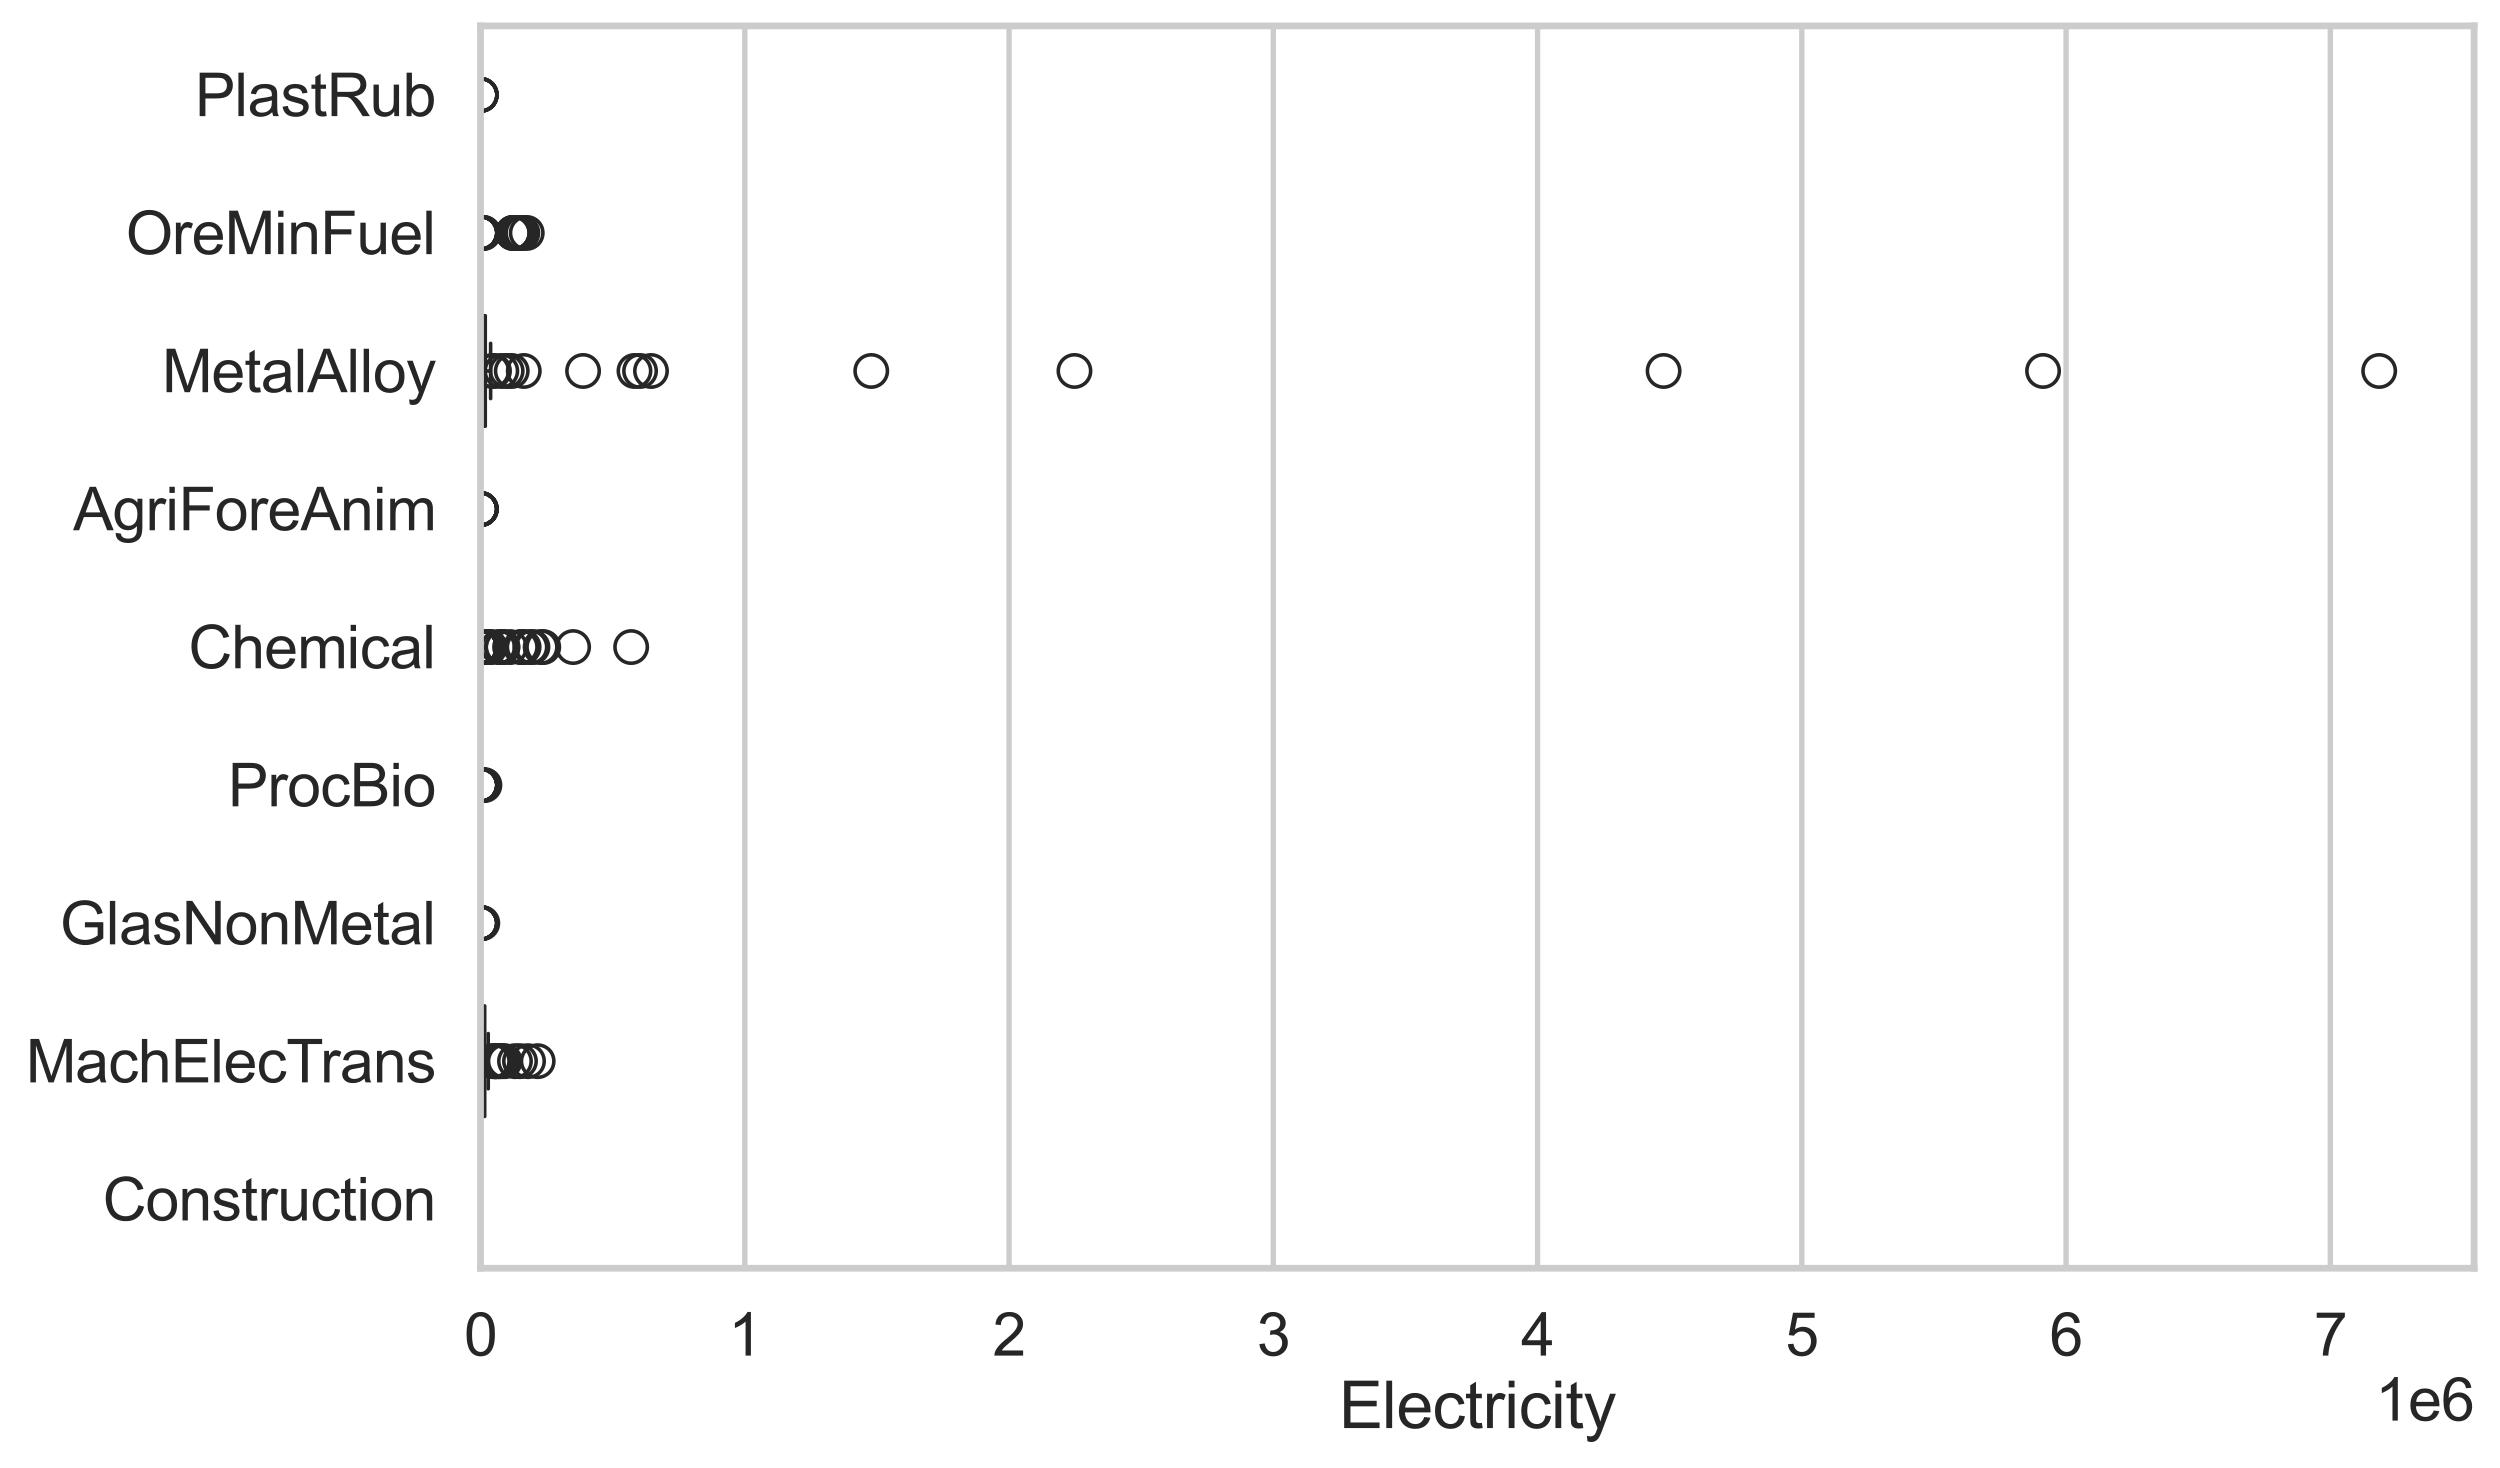 <?xml version="1.0" encoding="utf-8" standalone="no"?>
<!DOCTYPE svg PUBLIC "-//W3C//DTD SVG 1.1//EN"
  "http://www.w3.org/Graphics/SVG/1.1/DTD/svg11.dtd">
<svg xmlns:xlink="http://www.w3.org/1999/xlink" width="695.577pt" height="408.322pt" viewBox="0 0 695.577 408.322" xmlns="http://www.w3.org/2000/svg" version="1.1">
 <defs>
  <style type="text/css">*{stroke-linejoin: round; stroke-linecap: butt}</style>
 </defs>
 <g id="figure_1">
  <g id="patch_1">
   <path d="M 0 408.322 
L 695.577 408.322 
L 695.577 0 
L 0 0 
z
" style="fill: #ffffff"/>
  </g>
  <g id="axes_1">
   <g id="patch_2">
    <path d="M 133.697 352.86 
L 688.377 352.86 
L 688.377 7.2 
L 133.697 7.2 
z
" style="fill: #ffffff"/>
   </g>
   <g id="matplotlib.axis_1">
    <g id="xtick_1">
     <g id="line2d_1">
      <path d="M 133.697 352.86 
L 133.697 7.2 
" clip-path="url(#p4a33f866e9)" style="fill: none; stroke: #cccccc; stroke-width: 1.5; stroke-linecap: round"/>
     </g>
     <g id="text_1">
      <!-- 0 -->
      <g style="fill: #262626" transform="translate(129.109 377.17) scale(0.165 -0.165)">
       <defs>
        <path id="ArialMT-30" d="M 266 2259 
Q 266 3072 433 3567 
Q 600 4063 929 4331 
Q 1259 4600 1759 4600 
Q 2128 4600 2406 4451 
Q 2684 4303 2865 4023 
Q 3047 3744 3150 3342 
Q 3253 2941 3253 2259 
Q 3253 1453 3087 958 
Q 2922 463 2592 192 
Q 2263 -78 1759 -78 
Q 1097 -78 719 397 
Q 266 969 266 2259 
z
M 844 2259 
Q 844 1131 1108 757 
Q 1372 384 1759 384 
Q 2147 384 2411 759 
Q 2675 1134 2675 2259 
Q 2675 3391 2411 3762 
Q 2147 4134 1753 4134 
Q 1366 4134 1134 3806 
Q 844 3388 844 2259 
z
" transform="scale(0.016)"/>
       </defs>
       <use xlink:href="#ArialMT-30"/>
      </g>
     </g>
    </g>
    <g id="xtick_2">
     <g id="line2d_2">
      <path d="M 207.222 352.86 
L 207.222 7.2 
" clip-path="url(#p4a33f866e9)" style="fill: none; stroke: #cccccc; stroke-width: 1.5; stroke-linecap: round"/>
     </g>
     <g id="text_2">
      <!-- 1 -->
      <g style="fill: #262626" transform="translate(202.634 377.17) scale(0.165 -0.165)">
       <defs>
        <path id="ArialMT-31" d="M 2384 0 
L 1822 0 
L 1822 3584 
Q 1619 3391 1289 3197 
Q 959 3003 697 2906 
L 697 3450 
Q 1169 3672 1522 3987 
Q 1875 4303 2022 4600 
L 2384 4600 
L 2384 0 
z
" transform="scale(0.016)"/>
       </defs>
       <use xlink:href="#ArialMT-31"/>
      </g>
     </g>
    </g>
    <g id="xtick_3">
     <g id="line2d_3">
      <path d="M 280.747 352.86 
L 280.747 7.2 
" clip-path="url(#p4a33f866e9)" style="fill: none; stroke: #cccccc; stroke-width: 1.5; stroke-linecap: round"/>
     </g>
     <g id="text_3">
      <!-- 2 -->
      <g style="fill: #262626" transform="translate(276.159 377.17) scale(0.165 -0.165)">
       <defs>
        <path id="ArialMT-32" d="M 3222 541 
L 3222 0 
L 194 0 
Q 188 203 259 391 
Q 375 700 629 1000 
Q 884 1300 1366 1694 
Q 2113 2306 2375 2664 
Q 2638 3022 2638 3341 
Q 2638 3675 2398 3904 
Q 2159 4134 1775 4134 
Q 1369 4134 1125 3890 
Q 881 3647 878 3216 
L 300 3275 
Q 359 3922 746 4261 
Q 1134 4600 1788 4600 
Q 2447 4600 2831 4234 
Q 3216 3869 3216 3328 
Q 3216 3053 3103 2787 
Q 2991 2522 2730 2228 
Q 2469 1934 1863 1422 
Q 1356 997 1212 845 
Q 1069 694 975 541 
L 3222 541 
z
" transform="scale(0.016)"/>
       </defs>
       <use xlink:href="#ArialMT-32"/>
      </g>
     </g>
    </g>
    <g id="xtick_4">
     <g id="line2d_4">
      <path d="M 354.272 352.86 
L 354.272 7.2 
" clip-path="url(#p4a33f866e9)" style="fill: none; stroke: #cccccc; stroke-width: 1.5; stroke-linecap: round"/>
     </g>
     <g id="text_4">
      <!-- 3 -->
      <g style="fill: #262626" transform="translate(349.684 377.17) scale(0.165 -0.165)">
       <defs>
        <path id="ArialMT-33" d="M 269 1209 
L 831 1284 
Q 928 806 1161 595 
Q 1394 384 1728 384 
Q 2125 384 2398 659 
Q 2672 934 2672 1341 
Q 2672 1728 2419 1979 
Q 2166 2231 1775 2231 
Q 1616 2231 1378 2169 
L 1441 2663 
Q 1497 2656 1531 2656 
Q 1891 2656 2178 2843 
Q 2466 3031 2466 3422 
Q 2466 3731 2256 3934 
Q 2047 4138 1716 4138 
Q 1388 4138 1169 3931 
Q 950 3725 888 3313 
L 325 3413 
Q 428 3978 793 4289 
Q 1159 4600 1703 4600 
Q 2078 4600 2393 4439 
Q 2709 4278 2876 4000 
Q 3044 3722 3044 3409 
Q 3044 3113 2884 2869 
Q 2725 2625 2413 2481 
Q 2819 2388 3044 2092 
Q 3269 1797 3269 1353 
Q 3269 753 2831 336 
Q 2394 -81 1725 -81 
Q 1122 -81 723 278 
Q 325 638 269 1209 
z
" transform="scale(0.016)"/>
       </defs>
       <use xlink:href="#ArialMT-33"/>
      </g>
     </g>
    </g>
    <g id="xtick_5">
     <g id="line2d_5">
      <path d="M 427.797 352.86 
L 427.797 7.2 
" clip-path="url(#p4a33f866e9)" style="fill: none; stroke: #cccccc; stroke-width: 1.5; stroke-linecap: round"/>
     </g>
     <g id="text_5">
      <!-- 4 -->
      <g style="fill: #262626" transform="translate(423.209 377.17) scale(0.165 -0.165)">
       <defs>
        <path id="ArialMT-34" d="M 2069 0 
L 2069 1097 
L 81 1097 
L 81 1613 
L 2172 4581 
L 2631 4581 
L 2631 1613 
L 3250 1613 
L 3250 1097 
L 2631 1097 
L 2631 0 
L 2069 0 
z
M 2069 1613 
L 2069 3678 
L 634 1613 
L 2069 1613 
z
" transform="scale(0.016)"/>
       </defs>
       <use xlink:href="#ArialMT-34"/>
      </g>
     </g>
    </g>
    <g id="xtick_6">
     <g id="line2d_6">
      <path d="M 501.322 352.86 
L 501.322 7.2 
" clip-path="url(#p4a33f866e9)" style="fill: none; stroke: #cccccc; stroke-width: 1.5; stroke-linecap: round"/>
     </g>
     <g id="text_6">
      <!-- 5 -->
      <g style="fill: #262626" transform="translate(496.734 377.17) scale(0.165 -0.165)">
       <defs>
        <path id="ArialMT-35" d="M 266 1200 
L 856 1250 
Q 922 819 1161 601 
Q 1400 384 1738 384 
Q 2144 384 2425 690 
Q 2706 997 2706 1503 
Q 2706 1984 2436 2262 
Q 2166 2541 1728 2541 
Q 1456 2541 1237 2417 
Q 1019 2294 894 2097 
L 366 2166 
L 809 4519 
L 3088 4519 
L 3088 3981 
L 1259 3981 
L 1013 2750 
Q 1425 3038 1878 3038 
Q 2478 3038 2890 2622 
Q 3303 2206 3303 1553 
Q 3303 931 2941 478 
Q 2500 -78 1738 -78 
Q 1113 -78 717 272 
Q 322 622 266 1200 
z
" transform="scale(0.016)"/>
       </defs>
       <use xlink:href="#ArialMT-35"/>
      </g>
     </g>
    </g>
    <g id="xtick_7">
     <g id="line2d_7">
      <path d="M 574.847 352.86 
L 574.847 7.2 
" clip-path="url(#p4a33f866e9)" style="fill: none; stroke: #cccccc; stroke-width: 1.5; stroke-linecap: round"/>
     </g>
     <g id="text_7">
      <!-- 6 -->
      <g style="fill: #262626" transform="translate(570.259 377.17) scale(0.165 -0.165)">
       <defs>
        <path id="ArialMT-36" d="M 3184 3459 
L 2625 3416 
Q 2550 3747 2413 3897 
Q 2184 4138 1850 4138 
Q 1581 4138 1378 3988 
Q 1113 3794 959 3422 
Q 806 3050 800 2363 
Q 1003 2672 1297 2822 
Q 1591 2972 1913 2972 
Q 2475 2972 2870 2558 
Q 3266 2144 3266 1488 
Q 3266 1056 3080 686 
Q 2894 316 2569 119 
Q 2244 -78 1831 -78 
Q 1128 -78 684 439 
Q 241 956 241 2144 
Q 241 3472 731 4075 
Q 1159 4600 1884 4600 
Q 2425 4600 2770 4297 
Q 3116 3994 3184 3459 
z
M 888 1484 
Q 888 1194 1011 928 
Q 1134 663 1356 523 
Q 1578 384 1822 384 
Q 2178 384 2434 671 
Q 2691 959 2691 1453 
Q 2691 1928 2437 2201 
Q 2184 2475 1800 2475 
Q 1419 2475 1153 2201 
Q 888 1928 888 1484 
z
" transform="scale(0.016)"/>
       </defs>
       <use xlink:href="#ArialMT-36"/>
      </g>
     </g>
    </g>
    <g id="xtick_8">
     <g id="line2d_8">
      <path d="M 648.372 352.86 
L 648.372 7.2 
" clip-path="url(#p4a33f866e9)" style="fill: none; stroke: #cccccc; stroke-width: 1.5; stroke-linecap: round"/>
     </g>
     <g id="text_8">
      <!-- 7 -->
      <g style="fill: #262626" transform="translate(643.784 377.17) scale(0.165 -0.165)">
       <defs>
        <path id="ArialMT-37" d="M 303 3981 
L 303 4522 
L 3269 4522 
L 3269 4084 
Q 2831 3619 2401 2847 
Q 1972 2075 1738 1259 
Q 1569 684 1522 0 
L 944 0 
Q 953 541 1156 1306 
Q 1359 2072 1739 2783 
Q 2119 3494 2547 3981 
L 303 3981 
z
" transform="scale(0.016)"/>
       </defs>
       <use xlink:href="#ArialMT-37"/>
      </g>
     </g>
    </g>
    <g id="text_9">
     <!-- Electricity -->
     <g style="fill: #262626" transform="translate(372.532 397.334) scale(0.18 -0.18)">
      <defs>
       <path id="ArialMT-45" d="M 506 0 
L 506 4581 
L 3819 4581 
L 3819 4041 
L 1113 4041 
L 1113 2638 
L 3647 2638 
L 3647 2100 
L 1113 2100 
L 1113 541 
L 3925 541 
L 3925 0 
L 506 0 
z
" transform="scale(0.016)"/>
       <path id="ArialMT-6c" d="M 409 0 
L 409 4581 
L 972 4581 
L 972 0 
L 409 0 
z
" transform="scale(0.016)"/>
       <path id="ArialMT-65" d="M 2694 1069 
L 3275 997 
Q 3138 488 2766 206 
Q 2394 -75 1816 -75 
Q 1088 -75 661 373 
Q 234 822 234 1631 
Q 234 2469 665 2931 
Q 1097 3394 1784 3394 
Q 2450 3394 2872 2941 
Q 3294 2488 3294 1666 
Q 3294 1616 3291 1516 
L 816 1516 
Q 847 969 1125 678 
Q 1403 388 1819 388 
Q 2128 388 2347 550 
Q 2566 713 2694 1069 
z
M 847 1978 
L 2700 1978 
Q 2663 2397 2488 2606 
Q 2219 2931 1791 2931 
Q 1403 2931 1139 2672 
Q 875 2413 847 1978 
z
" transform="scale(0.016)"/>
       <path id="ArialMT-63" d="M 2588 1216 
L 3141 1144 
Q 3050 572 2676 248 
Q 2303 -75 1759 -75 
Q 1078 -75 664 370 
Q 250 816 250 1647 
Q 250 2184 428 2587 
Q 606 2991 970 3192 
Q 1334 3394 1763 3394 
Q 2303 3394 2647 3120 
Q 2991 2847 3088 2344 
L 2541 2259 
Q 2463 2594 2264 2762 
Q 2066 2931 1784 2931 
Q 1359 2931 1093 2626 
Q 828 2322 828 1663 
Q 828 994 1084 691 
Q 1341 388 1753 388 
Q 2084 388 2306 591 
Q 2528 794 2588 1216 
z
" transform="scale(0.016)"/>
       <path id="ArialMT-74" d="M 1650 503 
L 1731 6 
Q 1494 -44 1306 -44 
Q 1000 -44 831 53 
Q 663 150 594 308 
Q 525 466 525 972 
L 525 2881 
L 113 2881 
L 113 3319 
L 525 3319 
L 525 4141 
L 1084 4478 
L 1084 3319 
L 1650 3319 
L 1650 2881 
L 1084 2881 
L 1084 941 
Q 1084 700 1114 631 
Q 1144 563 1211 522 
Q 1278 481 1403 481 
Q 1497 481 1650 503 
z
" transform="scale(0.016)"/>
       <path id="ArialMT-72" d="M 416 0 
L 416 3319 
L 922 3319 
L 922 2816 
Q 1116 3169 1280 3281 
Q 1444 3394 1641 3394 
Q 1925 3394 2219 3213 
L 2025 2691 
Q 1819 2813 1613 2813 
Q 1428 2813 1281 2702 
Q 1134 2591 1072 2394 
Q 978 2094 978 1738 
L 978 0 
L 416 0 
z
" transform="scale(0.016)"/>
       <path id="ArialMT-69" d="M 425 3934 
L 425 4581 
L 988 4581 
L 988 3934 
L 425 3934 
z
M 425 0 
L 425 3319 
L 988 3319 
L 988 0 
L 425 0 
z
" transform="scale(0.016)"/>
       <path id="ArialMT-79" d="M 397 -1278 
L 334 -750 
Q 519 -800 656 -800 
Q 844 -800 956 -737 
Q 1069 -675 1141 -563 
Q 1194 -478 1313 -144 
Q 1328 -97 1363 -6 
L 103 3319 
L 709 3319 
L 1400 1397 
Q 1534 1031 1641 628 
Q 1738 1016 1872 1384 
L 2581 3319 
L 3144 3319 
L 1881 -56 
Q 1678 -603 1566 -809 
Q 1416 -1088 1222 -1217 
Q 1028 -1347 759 -1347 
Q 597 -1347 397 -1278 
z
" transform="scale(0.016)"/>
      </defs>
      <use xlink:href="#ArialMT-45"/>
      <use xlink:href="#ArialMT-6c" transform="translate(66.699 0)"/>
      <use xlink:href="#ArialMT-65" transform="translate(88.916 0)"/>
      <use xlink:href="#ArialMT-63" transform="translate(144.531 0)"/>
      <use xlink:href="#ArialMT-74" transform="translate(194.531 0)"/>
      <use xlink:href="#ArialMT-72" transform="translate(222.314 0)"/>
      <use xlink:href="#ArialMT-69" transform="translate(255.615 0)"/>
      <use xlink:href="#ArialMT-63" transform="translate(277.832 0)"/>
      <use xlink:href="#ArialMT-69" transform="translate(327.832 0)"/>
      <use xlink:href="#ArialMT-74" transform="translate(350.049 0)"/>
      <use xlink:href="#ArialMT-79" transform="translate(377.832 0)"/>
     </g>
    </g>
    <g id="text_10">
     <!-- 1e6 -->
     <g style="fill: #262626" transform="translate(660.85 395.26) scale(0.165 -0.165)">
      <use xlink:href="#ArialMT-31"/>
      <use xlink:href="#ArialMT-65" transform="translate(55.615 0)"/>
      <use xlink:href="#ArialMT-36" transform="translate(111.23 0)"/>
     </g>
    </g>
   </g>
   <g id="matplotlib.axis_2">
    <g id="ytick_1">
     <g id="text_11">
      <!-- PlastRub -->
      <g style="fill: #262626" transform="translate(54.248 32.309) scale(0.165 -0.165)">
       <defs>
        <path id="ArialMT-50" d="M 494 0 
L 494 4581 
L 2222 4581 
Q 2678 4581 2919 4538 
Q 3256 4481 3484 4323 
Q 3713 4166 3852 3881 
Q 3991 3597 3991 3256 
Q 3991 2672 3619 2267 
Q 3247 1863 2275 1863 
L 1100 1863 
L 1100 0 
L 494 0 
z
M 1100 2403 
L 2284 2403 
Q 2872 2403 3119 2622 
Q 3366 2841 3366 3238 
Q 3366 3525 3220 3729 
Q 3075 3934 2838 4000 
Q 2684 4041 2272 4041 
L 1100 4041 
L 1100 2403 
z
" transform="scale(0.016)"/>
        <path id="ArialMT-61" d="M 2588 409 
Q 2275 144 1986 34 
Q 1697 -75 1366 -75 
Q 819 -75 525 192 
Q 231 459 231 875 
Q 231 1119 342 1320 
Q 453 1522 633 1644 
Q 813 1766 1038 1828 
Q 1203 1872 1538 1913 
Q 2219 1994 2541 2106 
Q 2544 2222 2544 2253 
Q 2544 2597 2384 2738 
Q 2169 2928 1744 2928 
Q 1347 2928 1158 2789 
Q 969 2650 878 2297 
L 328 2372 
Q 403 2725 575 2942 
Q 747 3159 1072 3276 
Q 1397 3394 1825 3394 
Q 2250 3394 2515 3294 
Q 2781 3194 2906 3042 
Q 3031 2891 3081 2659 
Q 3109 2516 3109 2141 
L 3109 1391 
Q 3109 606 3145 398 
Q 3181 191 3288 0 
L 2700 0 
Q 2613 175 2588 409 
z
M 2541 1666 
Q 2234 1541 1622 1453 
Q 1275 1403 1131 1340 
Q 988 1278 909 1158 
Q 831 1038 831 891 
Q 831 666 1001 516 
Q 1172 366 1500 366 
Q 1825 366 2078 508 
Q 2331 650 2450 897 
Q 2541 1088 2541 1459 
L 2541 1666 
z
" transform="scale(0.016)"/>
        <path id="ArialMT-73" d="M 197 991 
L 753 1078 
Q 800 744 1014 566 
Q 1228 388 1613 388 
Q 2000 388 2187 545 
Q 2375 703 2375 916 
Q 2375 1106 2209 1216 
Q 2094 1291 1634 1406 
Q 1016 1563 777 1677 
Q 538 1791 414 1992 
Q 291 2194 291 2438 
Q 291 2659 392 2848 
Q 494 3038 669 3163 
Q 800 3259 1026 3326 
Q 1253 3394 1513 3394 
Q 1903 3394 2198 3281 
Q 2494 3169 2634 2976 
Q 2775 2784 2828 2463 
L 2278 2388 
Q 2241 2644 2061 2787 
Q 1881 2931 1553 2931 
Q 1166 2931 1000 2803 
Q 834 2675 834 2503 
Q 834 2394 903 2306 
Q 972 2216 1119 2156 
Q 1203 2125 1616 2013 
Q 2213 1853 2448 1751 
Q 2684 1650 2818 1456 
Q 2953 1263 2953 975 
Q 2953 694 2789 445 
Q 2625 197 2315 61 
Q 2006 -75 1616 -75 
Q 969 -75 630 194 
Q 291 463 197 991 
z
" transform="scale(0.016)"/>
        <path id="ArialMT-52" d="M 503 0 
L 503 4581 
L 2534 4581 
Q 3147 4581 3465 4457 
Q 3784 4334 3975 4021 
Q 4166 3709 4166 3331 
Q 4166 2844 3850 2509 
Q 3534 2175 2875 2084 
Q 3116 1969 3241 1856 
Q 3506 1613 3744 1247 
L 4541 0 
L 3778 0 
L 3172 953 
Q 2906 1366 2734 1584 
Q 2563 1803 2427 1890 
Q 2291 1978 2150 2013 
Q 2047 2034 1813 2034 
L 1109 2034 
L 1109 0 
L 503 0 
z
M 1109 2559 
L 2413 2559 
Q 2828 2559 3062 2645 
Q 3297 2731 3419 2920 
Q 3541 3109 3541 3331 
Q 3541 3656 3305 3865 
Q 3069 4075 2559 4075 
L 1109 4075 
L 1109 2559 
z
" transform="scale(0.016)"/>
        <path id="ArialMT-75" d="M 2597 0 
L 2597 488 
Q 2209 -75 1544 -75 
Q 1250 -75 995 37 
Q 741 150 617 320 
Q 494 491 444 738 
Q 409 903 409 1263 
L 409 3319 
L 972 3319 
L 972 1478 
Q 972 1038 1006 884 
Q 1059 663 1231 536 
Q 1403 409 1656 409 
Q 1909 409 2131 539 
Q 2353 669 2445 892 
Q 2538 1116 2538 1541 
L 2538 3319 
L 3100 3319 
L 3100 0 
L 2597 0 
z
" transform="scale(0.016)"/>
        <path id="ArialMT-62" d="M 941 0 
L 419 0 
L 419 4581 
L 981 4581 
L 981 2947 
Q 1338 3394 1891 3394 
Q 2197 3394 2470 3270 
Q 2744 3147 2920 2923 
Q 3097 2700 3197 2384 
Q 3297 2069 3297 1709 
Q 3297 856 2875 390 
Q 2453 -75 1863 -75 
Q 1275 -75 941 416 
L 941 0 
z
M 934 1684 
Q 934 1088 1097 822 
Q 1363 388 1816 388 
Q 2184 388 2453 708 
Q 2722 1028 2722 1663 
Q 2722 2313 2464 2622 
Q 2206 2931 1841 2931 
Q 1472 2931 1203 2611 
Q 934 2291 934 1684 
z
" transform="scale(0.016)"/>
       </defs>
       <use xlink:href="#ArialMT-50"/>
       <use xlink:href="#ArialMT-6c" transform="translate(66.699 0)"/>
       <use xlink:href="#ArialMT-61" transform="translate(88.916 0)"/>
       <use xlink:href="#ArialMT-73" transform="translate(144.531 0)"/>
       <use xlink:href="#ArialMT-74" transform="translate(194.531 0)"/>
       <use xlink:href="#ArialMT-52" transform="translate(222.314 0)"/>
       <use xlink:href="#ArialMT-75" transform="translate(294.531 0)"/>
       <use xlink:href="#ArialMT-62" transform="translate(350.146 0)"/>
      </g>
     </g>
    </g>
    <g id="ytick_2">
     <g id="text_12">
      <!-- OreMinFuel -->
      <g style="fill: #262626" transform="translate(35.013 70.715) scale(0.165 -0.165)">
       <defs>
        <path id="ArialMT-4f" d="M 309 2231 
Q 309 3372 921 4017 
Q 1534 4663 2503 4663 
Q 3138 4663 3647 4359 
Q 4156 4056 4423 3514 
Q 4691 2972 4691 2284 
Q 4691 1588 4409 1038 
Q 4128 488 3612 205 
Q 3097 -78 2500 -78 
Q 1853 -78 1343 234 
Q 834 547 571 1087 
Q 309 1628 309 2231 
z
M 934 2222 
Q 934 1394 1379 917 
Q 1825 441 2497 441 
Q 3181 441 3623 922 
Q 4066 1403 4066 2288 
Q 4066 2847 3877 3264 
Q 3688 3681 3323 3911 
Q 2959 4141 2506 4141 
Q 1863 4141 1398 3698 
Q 934 3256 934 2222 
z
" transform="scale(0.016)"/>
        <path id="ArialMT-4d" d="M 475 0 
L 475 4581 
L 1388 4581 
L 2472 1338 
Q 2622 884 2691 659 
Q 2769 909 2934 1394 
L 4031 4581 
L 4847 4581 
L 4847 0 
L 4263 0 
L 4263 3834 
L 2931 0 
L 2384 0 
L 1059 3900 
L 1059 0 
L 475 0 
z
" transform="scale(0.016)"/>
        <path id="ArialMT-6e" d="M 422 0 
L 422 3319 
L 928 3319 
L 928 2847 
Q 1294 3394 1984 3394 
Q 2284 3394 2536 3286 
Q 2788 3178 2913 3003 
Q 3038 2828 3088 2588 
Q 3119 2431 3119 2041 
L 3119 0 
L 2556 0 
L 2556 2019 
Q 2556 2363 2490 2533 
Q 2425 2703 2258 2804 
Q 2091 2906 1866 2906 
Q 1506 2906 1245 2678 
Q 984 2450 984 1813 
L 984 0 
L 422 0 
z
" transform="scale(0.016)"/>
        <path id="ArialMT-46" d="M 525 0 
L 525 4581 
L 3616 4581 
L 3616 4041 
L 1131 4041 
L 1131 2622 
L 3281 2622 
L 3281 2081 
L 1131 2081 
L 1131 0 
L 525 0 
z
" transform="scale(0.016)"/>
       </defs>
       <use xlink:href="#ArialMT-4f"/>
       <use xlink:href="#ArialMT-72" transform="translate(77.783 0)"/>
       <use xlink:href="#ArialMT-65" transform="translate(111.084 0)"/>
       <use xlink:href="#ArialMT-4d" transform="translate(166.699 0)"/>
       <use xlink:href="#ArialMT-69" transform="translate(250 0)"/>
       <use xlink:href="#ArialMT-6e" transform="translate(272.217 0)"/>
       <use xlink:href="#ArialMT-46" transform="translate(327.832 0)"/>
       <use xlink:href="#ArialMT-75" transform="translate(388.916 0)"/>
       <use xlink:href="#ArialMT-65" transform="translate(444.531 0)"/>
       <use xlink:href="#ArialMT-6c" transform="translate(500.146 0)"/>
      </g>
     </g>
    </g>
    <g id="ytick_3">
     <g id="text_13">
      <!-- MetalAlloy -->
      <g style="fill: #262626" transform="translate(45.088 109.122) scale(0.165 -0.165)">
       <defs>
        <path id="ArialMT-41" d="M -9 0 
L 1750 4581 
L 2403 4581 
L 4278 0 
L 3588 0 
L 3053 1388 
L 1138 1388 
L 634 0 
L -9 0 
z
M 1313 1881 
L 2866 1881 
L 2388 3150 
Q 2169 3728 2063 4100 
Q 1975 3659 1816 3225 
L 1313 1881 
z
" transform="scale(0.016)"/>
        <path id="ArialMT-6f" d="M 213 1659 
Q 213 2581 725 3025 
Q 1153 3394 1769 3394 
Q 2453 3394 2887 2945 
Q 3322 2497 3322 1706 
Q 3322 1066 3130 698 
Q 2938 331 2570 128 
Q 2203 -75 1769 -75 
Q 1072 -75 642 372 
Q 213 819 213 1659 
z
M 791 1659 
Q 791 1022 1069 705 
Q 1347 388 1769 388 
Q 2188 388 2466 706 
Q 2744 1025 2744 1678 
Q 2744 2294 2464 2611 
Q 2184 2928 1769 2928 
Q 1347 2928 1069 2612 
Q 791 2297 791 1659 
z
" transform="scale(0.016)"/>
       </defs>
       <use xlink:href="#ArialMT-4d"/>
       <use xlink:href="#ArialMT-65" transform="translate(83.301 0)"/>
       <use xlink:href="#ArialMT-74" transform="translate(138.916 0)"/>
       <use xlink:href="#ArialMT-61" transform="translate(166.699 0)"/>
       <use xlink:href="#ArialMT-6c" transform="translate(222.314 0)"/>
       <use xlink:href="#ArialMT-41" transform="translate(244.531 0)"/>
       <use xlink:href="#ArialMT-6c" transform="translate(311.23 0)"/>
       <use xlink:href="#ArialMT-6c" transform="translate(333.447 0)"/>
       <use xlink:href="#ArialMT-6f" transform="translate(355.664 0)"/>
       <use xlink:href="#ArialMT-79" transform="translate(411.279 0)"/>
      </g>
     </g>
    </g>
    <g id="ytick_4">
     <g id="text_14">
      <!-- AgriForeAnim -->
      <g style="fill: #262626" transform="translate(20.341 147.529) scale(0.165 -0.165)">
       <defs>
        <path id="ArialMT-67" d="M 319 -275 
L 866 -356 
Q 900 -609 1056 -725 
Q 1266 -881 1628 -881 
Q 2019 -881 2231 -725 
Q 2444 -569 2519 -288 
Q 2563 -116 2559 434 
Q 2191 0 1641 0 
Q 956 0 581 494 
Q 206 988 206 1678 
Q 206 2153 378 2554 
Q 550 2956 876 3175 
Q 1203 3394 1644 3394 
Q 2231 3394 2613 2919 
L 2613 3319 
L 3131 3319 
L 3131 450 
Q 3131 -325 2973 -648 
Q 2816 -972 2473 -1159 
Q 2131 -1347 1631 -1347 
Q 1038 -1347 672 -1080 
Q 306 -813 319 -275 
z
M 784 1719 
Q 784 1066 1043 766 
Q 1303 466 1694 466 
Q 2081 466 2343 764 
Q 2606 1063 2606 1700 
Q 2606 2309 2336 2618 
Q 2066 2928 1684 2928 
Q 1309 2928 1046 2623 
Q 784 2319 784 1719 
z
" transform="scale(0.016)"/>
        <path id="ArialMT-6d" d="M 422 0 
L 422 3319 
L 925 3319 
L 925 2853 
Q 1081 3097 1340 3245 
Q 1600 3394 1931 3394 
Q 2300 3394 2536 3241 
Q 2772 3088 2869 2813 
Q 3263 3394 3894 3394 
Q 4388 3394 4653 3120 
Q 4919 2847 4919 2278 
L 4919 0 
L 4359 0 
L 4359 2091 
Q 4359 2428 4304 2576 
Q 4250 2725 4106 2815 
Q 3963 2906 3769 2906 
Q 3419 2906 3187 2673 
Q 2956 2441 2956 1928 
L 2956 0 
L 2394 0 
L 2394 2156 
Q 2394 2531 2256 2718 
Q 2119 2906 1806 2906 
Q 1569 2906 1367 2781 
Q 1166 2656 1075 2415 
Q 984 2175 984 1722 
L 984 0 
L 422 0 
z
" transform="scale(0.016)"/>
       </defs>
       <use xlink:href="#ArialMT-41"/>
       <use xlink:href="#ArialMT-67" transform="translate(66.699 0)"/>
       <use xlink:href="#ArialMT-72" transform="translate(122.314 0)"/>
       <use xlink:href="#ArialMT-69" transform="translate(155.615 0)"/>
       <use xlink:href="#ArialMT-46" transform="translate(177.832 0)"/>
       <use xlink:href="#ArialMT-6f" transform="translate(238.916 0)"/>
       <use xlink:href="#ArialMT-72" transform="translate(294.531 0)"/>
       <use xlink:href="#ArialMT-65" transform="translate(327.832 0)"/>
       <use xlink:href="#ArialMT-41" transform="translate(383.447 0)"/>
       <use xlink:href="#ArialMT-6e" transform="translate(450.146 0)"/>
       <use xlink:href="#ArialMT-69" transform="translate(505.762 0)"/>
       <use xlink:href="#ArialMT-6d" transform="translate(527.979 0)"/>
      </g>
     </g>
    </g>
    <g id="ytick_5">
     <g id="text_15">
      <!-- Chemical -->
      <g style="fill: #262626" transform="translate(52.428 185.935) scale(0.165 -0.165)">
       <defs>
        <path id="ArialMT-43" d="M 3763 1606 
L 4369 1453 
Q 4178 706 3683 314 
Q 3188 -78 2472 -78 
Q 1731 -78 1267 223 
Q 803 525 561 1097 
Q 319 1669 319 2325 
Q 319 3041 592 3573 
Q 866 4106 1370 4382 
Q 1875 4659 2481 4659 
Q 3169 4659 3637 4309 
Q 4106 3959 4291 3325 
L 3694 3184 
Q 3534 3684 3231 3912 
Q 2928 4141 2469 4141 
Q 1941 4141 1586 3887 
Q 1231 3634 1087 3207 
Q 944 2781 944 2328 
Q 944 1744 1114 1308 
Q 1284 872 1643 656 
Q 2003 441 2422 441 
Q 2931 441 3284 734 
Q 3638 1028 3763 1606 
z
" transform="scale(0.016)"/>
        <path id="ArialMT-68" d="M 422 0 
L 422 4581 
L 984 4581 
L 984 2938 
Q 1378 3394 1978 3394 
Q 2347 3394 2619 3248 
Q 2891 3103 3008 2847 
Q 3125 2591 3125 2103 
L 3125 0 
L 2563 0 
L 2563 2103 
Q 2563 2525 2380 2717 
Q 2197 2909 1863 2909 
Q 1613 2909 1392 2779 
Q 1172 2650 1078 2428 
Q 984 2206 984 1816 
L 984 0 
L 422 0 
z
" transform="scale(0.016)"/>
       </defs>
       <use xlink:href="#ArialMT-43"/>
       <use xlink:href="#ArialMT-68" transform="translate(72.217 0)"/>
       <use xlink:href="#ArialMT-65" transform="translate(127.832 0)"/>
       <use xlink:href="#ArialMT-6d" transform="translate(183.447 0)"/>
       <use xlink:href="#ArialMT-69" transform="translate(266.748 0)"/>
       <use xlink:href="#ArialMT-63" transform="translate(288.965 0)"/>
       <use xlink:href="#ArialMT-61" transform="translate(338.965 0)"/>
       <use xlink:href="#ArialMT-6c" transform="translate(394.58 0)"/>
      </g>
     </g>
    </g>
    <g id="ytick_6">
     <g id="text_16">
      <!-- ProcBio -->
      <g style="fill: #262626" transform="translate(63.424 224.342) scale(0.165 -0.165)">
       <defs>
        <path id="ArialMT-42" d="M 469 0 
L 469 4581 
L 2188 4581 
Q 2713 4581 3030 4442 
Q 3347 4303 3526 4014 
Q 3706 3725 3706 3409 
Q 3706 3116 3547 2856 
Q 3388 2597 3066 2438 
Q 3481 2316 3704 2022 
Q 3928 1728 3928 1328 
Q 3928 1006 3792 729 
Q 3656 453 3456 303 
Q 3256 153 2954 76 
Q 2653 0 2216 0 
L 469 0 
z
M 1075 2656 
L 2066 2656 
Q 2469 2656 2644 2709 
Q 2875 2778 2992 2937 
Q 3109 3097 3109 3338 
Q 3109 3566 3000 3739 
Q 2891 3913 2687 3977 
Q 2484 4041 1991 4041 
L 1075 4041 
L 1075 2656 
z
M 1075 541 
L 2216 541 
Q 2509 541 2628 563 
Q 2838 600 2978 687 
Q 3119 775 3209 942 
Q 3300 1109 3300 1328 
Q 3300 1584 3169 1773 
Q 3038 1963 2805 2039 
Q 2572 2116 2134 2116 
L 1075 2116 
L 1075 541 
z
" transform="scale(0.016)"/>
       </defs>
       <use xlink:href="#ArialMT-50"/>
       <use xlink:href="#ArialMT-72" transform="translate(66.699 0)"/>
       <use xlink:href="#ArialMT-6f" transform="translate(100 0)"/>
       <use xlink:href="#ArialMT-63" transform="translate(155.615 0)"/>
       <use xlink:href="#ArialMT-42" transform="translate(205.615 0)"/>
       <use xlink:href="#ArialMT-69" transform="translate(272.314 0)"/>
       <use xlink:href="#ArialMT-6f" transform="translate(294.531 0)"/>
      </g>
     </g>
    </g>
    <g id="ytick_7">
     <g id="text_17">
      <!-- GlasNonMetal -->
      <g style="fill: #262626" transform="translate(16.659 262.749) scale(0.165 -0.165)">
       <defs>
        <path id="ArialMT-47" d="M 2638 1797 
L 2638 2334 
L 4578 2338 
L 4578 638 
Q 4131 281 3656 101 
Q 3181 -78 2681 -78 
Q 2006 -78 1454 211 
Q 903 500 622 1047 
Q 341 1594 341 2269 
Q 341 2938 620 3517 
Q 900 4097 1425 4378 
Q 1950 4659 2634 4659 
Q 3131 4659 3532 4498 
Q 3934 4338 4162 4050 
Q 4391 3763 4509 3300 
L 3963 3150 
Q 3859 3500 3706 3700 
Q 3553 3900 3268 4020 
Q 2984 4141 2638 4141 
Q 2222 4141 1919 4014 
Q 1616 3888 1430 3681 
Q 1244 3475 1141 3228 
Q 966 2803 966 2306 
Q 966 1694 1177 1281 
Q 1388 869 1791 669 
Q 2194 469 2647 469 
Q 3041 469 3416 620 
Q 3791 772 3984 944 
L 3984 1797 
L 2638 1797 
z
" transform="scale(0.016)"/>
        <path id="ArialMT-4e" d="M 488 0 
L 488 4581 
L 1109 4581 
L 3516 984 
L 3516 4581 
L 4097 4581 
L 4097 0 
L 3475 0 
L 1069 3600 
L 1069 0 
L 488 0 
z
" transform="scale(0.016)"/>
       </defs>
       <use xlink:href="#ArialMT-47"/>
       <use xlink:href="#ArialMT-6c" transform="translate(77.783 0)"/>
       <use xlink:href="#ArialMT-61" transform="translate(100 0)"/>
       <use xlink:href="#ArialMT-73" transform="translate(155.615 0)"/>
       <use xlink:href="#ArialMT-4e" transform="translate(205.615 0)"/>
       <use xlink:href="#ArialMT-6f" transform="translate(277.832 0)"/>
       <use xlink:href="#ArialMT-6e" transform="translate(333.447 0)"/>
       <use xlink:href="#ArialMT-4d" transform="translate(389.062 0)"/>
       <use xlink:href="#ArialMT-65" transform="translate(472.363 0)"/>
       <use xlink:href="#ArialMT-74" transform="translate(527.979 0)"/>
       <use xlink:href="#ArialMT-61" transform="translate(555.762 0)"/>
       <use xlink:href="#ArialMT-6c" transform="translate(611.377 0)"/>
      </g>
     </g>
    </g>
    <g id="ytick_8">
     <g id="text_18">
      <!-- MachElecTrans -->
      <g style="fill: #262626" transform="translate(7.2 301.155) scale(0.165 -0.165)">
       <defs>
        <path id="ArialMT-54" d="M 1659 0 
L 1659 4041 
L 150 4041 
L 150 4581 
L 3781 4581 
L 3781 4041 
L 2266 4041 
L 2266 0 
L 1659 0 
z
" transform="scale(0.016)"/>
       </defs>
       <use xlink:href="#ArialMT-4d"/>
       <use xlink:href="#ArialMT-61" transform="translate(83.301 0)"/>
       <use xlink:href="#ArialMT-63" transform="translate(138.916 0)"/>
       <use xlink:href="#ArialMT-68" transform="translate(188.916 0)"/>
       <use xlink:href="#ArialMT-45" transform="translate(244.531 0)"/>
       <use xlink:href="#ArialMT-6c" transform="translate(311.23 0)"/>
       <use xlink:href="#ArialMT-65" transform="translate(333.447 0)"/>
       <use xlink:href="#ArialMT-63" transform="translate(389.062 0)"/>
       <use xlink:href="#ArialMT-54" transform="translate(439.062 0)"/>
       <use xlink:href="#ArialMT-72" transform="translate(496.396 0)"/>
       <use xlink:href="#ArialMT-61" transform="translate(529.697 0)"/>
       <use xlink:href="#ArialMT-6e" transform="translate(585.312 0)"/>
       <use xlink:href="#ArialMT-73" transform="translate(640.928 0)"/>
      </g>
     </g>
    </g>
    <g id="ytick_9">
     <g id="text_19">
      <!-- Construction -->
      <g style="fill: #262626" transform="translate(28.575 339.562) scale(0.165 -0.165)">
       <use xlink:href="#ArialMT-43"/>
       <use xlink:href="#ArialMT-6f" transform="translate(72.217 0)"/>
       <use xlink:href="#ArialMT-6e" transform="translate(127.832 0)"/>
       <use xlink:href="#ArialMT-73" transform="translate(183.447 0)"/>
       <use xlink:href="#ArialMT-74" transform="translate(233.447 0)"/>
       <use xlink:href="#ArialMT-72" transform="translate(261.23 0)"/>
       <use xlink:href="#ArialMT-75" transform="translate(294.531 0)"/>
       <use xlink:href="#ArialMT-63" transform="translate(350.146 0)"/>
       <use xlink:href="#ArialMT-74" transform="translate(400.146 0)"/>
       <use xlink:href="#ArialMT-69" transform="translate(427.93 0)"/>
       <use xlink:href="#ArialMT-6f" transform="translate(450.146 0)"/>
       <use xlink:href="#ArialMT-6e" transform="translate(505.762 0)"/>
      </g>
     </g>
    </g>
   </g>
   <g id="patch_3">
    <path d="M 133.699 11.041 
L 133.699 41.766 
L 133.71 41.766 
L 133.71 11.041 
L 133.699 11.041 
z
" clip-path="url(#p4a33f866e9)" style="fill: #ca74db; stroke: #262626; stroke-linejoin: miter"/>
   </g>
   <g id="line2d_9">
    <path d="M 133.699 26.403 
L 133.697 26.403 
" clip-path="url(#p4a33f866e9)" style="fill: none; stroke: #262626"/>
   </g>
   <g id="line2d_10">
    <path d="M 133.71 26.403 
L 133.726 26.403 
" clip-path="url(#p4a33f866e9)" style="fill: none; stroke: #262626"/>
   </g>
   <g id="line2d_11">
    <path d="M 133.697 18.722 
L 133.697 34.085 
" clip-path="url(#p4a33f866e9)" style="fill: none; stroke: #262626; stroke-linecap: round"/>
   </g>
   <g id="line2d_12">
    <path d="M 133.726 18.722 
L 133.726 34.085 
" clip-path="url(#p4a33f866e9)" style="fill: none; stroke: #262626; stroke-linecap: round"/>
   </g>
   <g id="line2d_13">
    <defs>
     <path id="me0debfd520" d="M 0 4.5 
C 1.193 4.5 2.338 4.026 3.182 3.182 
C 4.026 2.338 4.5 1.193 4.5 0 
C 4.5 -1.193 4.026 -2.338 3.182 -3.182 
C 2.338 -4.026 1.193 -4.5 0 -4.5 
C -1.193 -4.5 -2.338 -4.026 -3.182 -3.182 
C -4.026 -2.338 -4.5 -1.193 -4.5 0 
C -4.5 1.193 -4.026 2.338 -3.182 3.182 
C -2.338 4.026 -1.193 4.5 0 4.5 
z
" style="stroke: #262626"/>
    </defs>
    <g clip-path="url(#p4a33f866e9)">
     <use xlink:href="#me0debfd520" x="133.752" y="26.403" style="fill-opacity: 0; stroke: #262626"/>
     <use xlink:href="#me0debfd520" x="133.738" y="26.403" style="fill-opacity: 0; stroke: #262626"/>
     <use xlink:href="#me0debfd520" x="133.765" y="26.403" style="fill-opacity: 0; stroke: #262626"/>
     <use xlink:href="#me0debfd520" x="133.751" y="26.403" style="fill-opacity: 0; stroke: #262626"/>
     <use xlink:href="#me0debfd520" x="133.747" y="26.403" style="fill-opacity: 0; stroke: #262626"/>
     <use xlink:href="#me0debfd520" x="133.745" y="26.403" style="fill-opacity: 0; stroke: #262626"/>
    </g>
   </g>
   <g id="patch_4">
    <path d="M 133.697 49.447 
L 133.697 80.173 
L 133.704 80.173 
L 133.704 49.447 
L 133.697 49.447 
z
" clip-path="url(#p4a33f866e9)" style="fill: #5ca236; stroke: #262626; stroke-linejoin: miter"/>
   </g>
   <g id="line2d_14">
    <path d="M 133.697 64.81 
L 133.697 64.81 
" clip-path="url(#p4a33f866e9)" style="fill: none; stroke: #262626"/>
   </g>
   <g id="line2d_15">
    <path d="M 133.704 64.81 
L 133.712 64.81 
" clip-path="url(#p4a33f866e9)" style="fill: none; stroke: #262626"/>
   </g>
   <g id="line2d_16">
    <path d="M 133.697 57.129 
L 133.697 72.491 
" clip-path="url(#p4a33f866e9)" style="fill: none; stroke: #262626; stroke-linecap: round"/>
   </g>
   <g id="line2d_17">
    <path d="M 133.712 57.129 
L 133.712 72.491 
" clip-path="url(#p4a33f866e9)" style="fill: none; stroke: #262626; stroke-linecap: round"/>
   </g>
   <g id="line2d_18">
    <g clip-path="url(#p4a33f866e9)">
     <use xlink:href="#me0debfd520" x="144.227" y="64.81" style="fill-opacity: 0; stroke: #262626"/>
     <use xlink:href="#me0debfd520" x="142.756" y="64.81" style="fill-opacity: 0; stroke: #262626"/>
     <use xlink:href="#me0debfd520" x="144.771" y="64.81" style="fill-opacity: 0; stroke: #262626"/>
     <use xlink:href="#me0debfd520" x="133.719" y="64.81" style="fill-opacity: 0; stroke: #262626"/>
     <use xlink:href="#me0debfd520" x="133.797" y="64.81" style="fill-opacity: 0; stroke: #262626"/>
     <use xlink:href="#me0debfd520" x="142.736" y="64.81" style="fill-opacity: 0; stroke: #262626"/>
     <use xlink:href="#me0debfd520" x="133.739" y="64.81" style="fill-opacity: 0; stroke: #262626"/>
     <use xlink:href="#me0debfd520" x="133.72" y="64.81" style="fill-opacity: 0; stroke: #262626"/>
     <use xlink:href="#me0debfd520" x="143.942" y="64.81" style="fill-opacity: 0; stroke: #262626"/>
     <use xlink:href="#me0debfd520" x="145.339" y="64.81" style="fill-opacity: 0; stroke: #262626"/>
     <use xlink:href="#me0debfd520" x="133.721" y="64.81" style="fill-opacity: 0; stroke: #262626"/>
     <use xlink:href="#me0debfd520" x="143.943" y="64.81" style="fill-opacity: 0; stroke: #262626"/>
     <use xlink:href="#me0debfd520" x="133.775" y="64.81" style="fill-opacity: 0; stroke: #262626"/>
     <use xlink:href="#me0debfd520" x="143.979" y="64.81" style="fill-opacity: 0; stroke: #262626"/>
     <use xlink:href="#me0debfd520" x="134.184" y="64.81" style="fill-opacity: 0; stroke: #262626"/>
     <use xlink:href="#me0debfd520" x="133.794" y="64.81" style="fill-opacity: 0; stroke: #262626"/>
     <use xlink:href="#me0debfd520" x="134.534" y="64.81" style="fill-opacity: 0; stroke: #262626"/>
     <use xlink:href="#me0debfd520" x="133.72" y="64.81" style="fill-opacity: 0; stroke: #262626"/>
     <use xlink:href="#me0debfd520" x="133.768" y="64.81" style="fill-opacity: 0; stroke: #262626"/>
     <use xlink:href="#me0debfd520" x="142.756" y="64.81" style="fill-opacity: 0; stroke: #262626"/>
     <use xlink:href="#me0debfd520" x="134.413" y="64.81" style="fill-opacity: 0; stroke: #262626"/>
     <use xlink:href="#me0debfd520" x="146.552" y="64.81" style="fill-opacity: 0; stroke: #262626"/>
     <use xlink:href="#me0debfd520" x="133.823" y="64.81" style="fill-opacity: 0; stroke: #262626"/>
     <use xlink:href="#me0debfd520" x="143.357" y="64.81" style="fill-opacity: 0; stroke: #262626"/>
     <use xlink:href="#me0debfd520" x="144.77" y="64.81" style="fill-opacity: 0; stroke: #262626"/>
     <use xlink:href="#me0debfd520" x="133.716" y="64.81" style="fill-opacity: 0; stroke: #262626"/>
    </g>
   </g>
   <g id="patch_5">
    <path d="M 133.706 87.854 
L 133.706 118.579 
L 135.016 118.579 
L 135.016 87.854 
L 133.706 87.854 
z
" clip-path="url(#p4a33f866e9)" style="fill: #68afd7; stroke: #262626; stroke-linejoin: miter"/>
   </g>
   <g id="line2d_19">
    <path d="M 133.706 103.217 
L 133.697 103.217 
" clip-path="url(#p4a33f866e9)" style="fill: none; stroke: #262626"/>
   </g>
   <g id="line2d_20">
    <path d="M 135.016 103.217 
L 136.507 103.217 
" clip-path="url(#p4a33f866e9)" style="fill: none; stroke: #262626"/>
   </g>
   <g id="line2d_21">
    <path d="M 133.697 95.535 
L 133.697 110.898 
" clip-path="url(#p4a33f866e9)" style="fill: none; stroke: #262626; stroke-linecap: round"/>
   </g>
   <g id="line2d_22">
    <path d="M 136.507 95.535 
L 136.507 110.898 
" clip-path="url(#p4a33f866e9)" style="fill: none; stroke: #262626; stroke-linecap: round"/>
   </g>
   <g id="line2d_23">
    <g clip-path="url(#p4a33f866e9)">
     <use xlink:href="#me0debfd520" x="462.863" y="103.217" style="fill-opacity: 0; stroke: #262626"/>
     <use xlink:href="#me0debfd520" x="298.947" y="103.217" style="fill-opacity: 0; stroke: #262626"/>
     <use xlink:href="#me0debfd520" x="176.532" y="103.217" style="fill-opacity: 0; stroke: #262626"/>
     <use xlink:href="#me0debfd520" x="142.376" y="103.217" style="fill-opacity: 0; stroke: #262626"/>
     <use xlink:href="#me0debfd520" x="178.083" y="103.217" style="fill-opacity: 0; stroke: #262626"/>
     <use xlink:href="#me0debfd520" x="162.23" y="103.217" style="fill-opacity: 0; stroke: #262626"/>
     <use xlink:href="#me0debfd520" x="568.442" y="103.217" style="fill-opacity: 0; stroke: #262626"/>
     <use xlink:href="#me0debfd520" x="145.729" y="103.217" style="fill-opacity: 0; stroke: #262626"/>
     <use xlink:href="#me0debfd520" x="140.972" y="103.217" style="fill-opacity: 0; stroke: #262626"/>
     <use xlink:href="#me0debfd520" x="137.444" y="103.217" style="fill-opacity: 0; stroke: #262626"/>
     <use xlink:href="#me0debfd520" x="181.123" y="103.217" style="fill-opacity: 0; stroke: #262626"/>
     <use xlink:href="#me0debfd520" x="242.407" y="103.217" style="fill-opacity: 0; stroke: #262626"/>
     <use xlink:href="#me0debfd520" x="136.98" y="103.217" style="fill-opacity: 0; stroke: #262626"/>
     <use xlink:href="#me0debfd520" x="661.964" y="103.217" style="fill-opacity: 0; stroke: #262626"/>
     <use xlink:href="#me0debfd520" x="139.486" y="103.217" style="fill-opacity: 0; stroke: #262626"/>
    </g>
   </g>
   <g id="patch_6">
    <path d="M 133.698 126.261 
L 133.698 156.986 
L 133.701 156.986 
L 133.701 126.261 
L 133.698 126.261 
z
" clip-path="url(#p4a33f866e9)" style="fill: #daac58; stroke: #262626; stroke-linejoin: miter"/>
   </g>
   <g id="line2d_24">
    <path d="M 133.698 141.623 
L 133.697 141.623 
" clip-path="url(#p4a33f866e9)" style="fill: none; stroke: #262626"/>
   </g>
   <g id="line2d_25">
    <path d="M 133.701 141.623 
L 133.705 141.623 
" clip-path="url(#p4a33f866e9)" style="fill: none; stroke: #262626"/>
   </g>
   <g id="line2d_26">
    <path d="M 133.697 133.942 
L 133.697 149.305 
" clip-path="url(#p4a33f866e9)" style="fill: none; stroke: #262626; stroke-linecap: round"/>
   </g>
   <g id="line2d_27">
    <path d="M 133.705 133.942 
L 133.705 149.305 
" clip-path="url(#p4a33f866e9)" style="fill: none; stroke: #262626; stroke-linecap: round"/>
   </g>
   <g id="line2d_28">
    <g clip-path="url(#p4a33f866e9)">
     <use xlink:href="#me0debfd520" x="133.707" y="141.623" style="fill-opacity: 0; stroke: #262626"/>
     <use xlink:href="#me0debfd520" x="133.722" y="141.623" style="fill-opacity: 0; stroke: #262626"/>
     <use xlink:href="#me0debfd520" x="133.735" y="141.623" style="fill-opacity: 0; stroke: #262626"/>
     <use xlink:href="#me0debfd520" x="133.723" y="141.623" style="fill-opacity: 0; stroke: #262626"/>
     <use xlink:href="#me0debfd520" x="133.71" y="141.623" style="fill-opacity: 0; stroke: #262626"/>
     <use xlink:href="#me0debfd520" x="133.709" y="141.623" style="fill-opacity: 0; stroke: #262626"/>
     <use xlink:href="#me0debfd520" x="133.823" y="141.623" style="fill-opacity: 0; stroke: #262626"/>
     <use xlink:href="#me0debfd520" x="133.706" y="141.623" style="fill-opacity: 0; stroke: #262626"/>
     <use xlink:href="#me0debfd520" x="133.708" y="141.623" style="fill-opacity: 0; stroke: #262626"/>
     <use xlink:href="#me0debfd520" x="133.708" y="141.623" style="fill-opacity: 0; stroke: #262626"/>
     <use xlink:href="#me0debfd520" x="133.716" y="141.623" style="fill-opacity: 0; stroke: #262626"/>
     <use xlink:href="#me0debfd520" x="133.713" y="141.623" style="fill-opacity: 0; stroke: #262626"/>
     <use xlink:href="#me0debfd520" x="133.71" y="141.623" style="fill-opacity: 0; stroke: #262626"/>
     <use xlink:href="#me0debfd520" x="133.711" y="141.623" style="fill-opacity: 0; stroke: #262626"/>
     <use xlink:href="#me0debfd520" x="133.707" y="141.623" style="fill-opacity: 0; stroke: #262626"/>
     <use xlink:href="#me0debfd520" x="133.726" y="141.623" style="fill-opacity: 0; stroke: #262626"/>
     <use xlink:href="#me0debfd520" x="133.706" y="141.623" style="fill-opacity: 0; stroke: #262626"/>
     <use xlink:href="#me0debfd520" x="133.719" y="141.623" style="fill-opacity: 0; stroke: #262626"/>
    </g>
   </g>
   <g id="patch_7">
    <path d="M 133.702 164.667 
L 133.702 195.393 
L 133.72 195.393 
L 133.72 164.667 
L 133.702 164.667 
z
" clip-path="url(#p4a33f866e9)" style="fill: #166c9c; stroke: #262626; stroke-linejoin: miter"/>
   </g>
   <g id="line2d_29">
    <path d="M 133.702 180.03 
L 133.697 180.03 
" clip-path="url(#p4a33f866e9)" style="fill: none; stroke: #262626"/>
   </g>
   <g id="line2d_30">
    <path d="M 133.72 180.03 
L 133.746 180.03 
" clip-path="url(#p4a33f866e9)" style="fill: none; stroke: #262626"/>
   </g>
   <g id="line2d_31">
    <path d="M 133.697 172.349 
L 133.697 187.711 
" clip-path="url(#p4a33f866e9)" style="fill: none; stroke: #262626; stroke-linecap: round"/>
   </g>
   <g id="line2d_32">
    <path d="M 133.746 172.349 
L 133.746 187.711 
" clip-path="url(#p4a33f866e9)" style="fill: none; stroke: #262626; stroke-linecap: round"/>
   </g>
   <g id="line2d_33">
    <g clip-path="url(#p4a33f866e9)">
     <use xlink:href="#me0debfd520" x="134.087" y="180.03" style="fill-opacity: 0; stroke: #262626"/>
     <use xlink:href="#me0debfd520" x="133.793" y="180.03" style="fill-opacity: 0; stroke: #262626"/>
     <use xlink:href="#me0debfd520" x="133.756" y="180.03" style="fill-opacity: 0; stroke: #262626"/>
     <use xlink:href="#me0debfd520" x="133.772" y="180.03" style="fill-opacity: 0; stroke: #262626"/>
     <use xlink:href="#me0debfd520" x="134.146" y="180.03" style="fill-opacity: 0; stroke: #262626"/>
     <use xlink:href="#me0debfd520" x="133.989" y="180.03" style="fill-opacity: 0; stroke: #262626"/>
     <use xlink:href="#me0debfd520" x="134.518" y="180.03" style="fill-opacity: 0; stroke: #262626"/>
     <use xlink:href="#me0debfd520" x="133.841" y="180.03" style="fill-opacity: 0; stroke: #262626"/>
     <use xlink:href="#me0debfd520" x="139.798" y="180.03" style="fill-opacity: 0; stroke: #262626"/>
     <use xlink:href="#me0debfd520" x="133.751" y="180.03" style="fill-opacity: 0; stroke: #262626"/>
     <use xlink:href="#me0debfd520" x="147.595" y="180.03" style="fill-opacity: 0; stroke: #262626"/>
     <use xlink:href="#me0debfd520" x="134.007" y="180.03" style="fill-opacity: 0; stroke: #262626"/>
     <use xlink:href="#me0debfd520" x="133.901" y="180.03" style="fill-opacity: 0; stroke: #262626"/>
     <use xlink:href="#me0debfd520" x="133.862" y="180.03" style="fill-opacity: 0; stroke: #262626"/>
     <use xlink:href="#me0debfd520" x="133.759" y="180.03" style="fill-opacity: 0; stroke: #262626"/>
     <use xlink:href="#me0debfd520" x="133.974" y="180.03" style="fill-opacity: 0; stroke: #262626"/>
     <use xlink:href="#me0debfd520" x="133.776" y="180.03" style="fill-opacity: 0; stroke: #262626"/>
     <use xlink:href="#me0debfd520" x="133.781" y="180.03" style="fill-opacity: 0; stroke: #262626"/>
     <use xlink:href="#me0debfd520" x="133.747" y="180.03" style="fill-opacity: 0; stroke: #262626"/>
     <use xlink:href="#me0debfd520" x="159.458" y="180.03" style="fill-opacity: 0; stroke: #262626"/>
     <use xlink:href="#me0debfd520" x="133.765" y="180.03" style="fill-opacity: 0; stroke: #262626"/>
     <use xlink:href="#me0debfd520" x="133.88" y="180.03" style="fill-opacity: 0; stroke: #262626"/>
     <use xlink:href="#me0debfd520" x="133.804" y="180.03" style="fill-opacity: 0; stroke: #262626"/>
     <use xlink:href="#me0debfd520" x="133.75" y="180.03" style="fill-opacity: 0; stroke: #262626"/>
     <use xlink:href="#me0debfd520" x="141.927" y="180.03" style="fill-opacity: 0; stroke: #262626"/>
     <use xlink:href="#me0debfd520" x="175.608" y="180.03" style="fill-opacity: 0; stroke: #262626"/>
     <use xlink:href="#me0debfd520" x="134.903" y="180.03" style="fill-opacity: 0; stroke: #262626"/>
     <use xlink:href="#me0debfd520" x="135.636" y="180.03" style="fill-opacity: 0; stroke: #262626"/>
     <use xlink:href="#me0debfd520" x="145.678" y="180.03" style="fill-opacity: 0; stroke: #262626"/>
     <use xlink:href="#me0debfd520" x="134.051" y="180.03" style="fill-opacity: 0; stroke: #262626"/>
     <use xlink:href="#me0debfd520" x="133.828" y="180.03" style="fill-opacity: 0; stroke: #262626"/>
     <use xlink:href="#me0debfd520" x="133.774" y="180.03" style="fill-opacity: 0; stroke: #262626"/>
     <use xlink:href="#me0debfd520" x="134.002" y="180.03" style="fill-opacity: 0; stroke: #262626"/>
     <use xlink:href="#me0debfd520" x="139.778" y="180.03" style="fill-opacity: 0; stroke: #262626"/>
     <use xlink:href="#me0debfd520" x="133.853" y="180.03" style="fill-opacity: 0; stroke: #262626"/>
     <use xlink:href="#me0debfd520" x="134.118" y="180.03" style="fill-opacity: 0; stroke: #262626"/>
     <use xlink:href="#me0debfd520" x="134.072" y="180.03" style="fill-opacity: 0; stroke: #262626"/>
     <use xlink:href="#me0debfd520" x="134.157" y="180.03" style="fill-opacity: 0; stroke: #262626"/>
     <use xlink:href="#me0debfd520" x="133.755" y="180.03" style="fill-opacity: 0; stroke: #262626"/>
     <use xlink:href="#me0debfd520" x="144.895" y="180.03" style="fill-opacity: 0; stroke: #262626"/>
     <use xlink:href="#me0debfd520" x="133.753" y="180.03" style="fill-opacity: 0; stroke: #262626"/>
     <use xlink:href="#me0debfd520" x="139.665" y="180.03" style="fill-opacity: 0; stroke: #262626"/>
     <use xlink:href="#me0debfd520" x="133.746" y="180.03" style="fill-opacity: 0; stroke: #262626"/>
     <use xlink:href="#me0debfd520" x="133.805" y="180.03" style="fill-opacity: 0; stroke: #262626"/>
     <use xlink:href="#me0debfd520" x="133.76" y="180.03" style="fill-opacity: 0; stroke: #262626"/>
     <use xlink:href="#me0debfd520" x="134.031" y="180.03" style="fill-opacity: 0; stroke: #262626"/>
     <use xlink:href="#me0debfd520" x="133.891" y="180.03" style="fill-opacity: 0; stroke: #262626"/>
     <use xlink:href="#me0debfd520" x="133.78" y="180.03" style="fill-opacity: 0; stroke: #262626"/>
     <use xlink:href="#me0debfd520" x="135.324" y="180.03" style="fill-opacity: 0; stroke: #262626"/>
     <use xlink:href="#me0debfd520" x="134.269" y="180.03" style="fill-opacity: 0; stroke: #262626"/>
     <use xlink:href="#me0debfd520" x="134.529" y="180.03" style="fill-opacity: 0; stroke: #262626"/>
     <use xlink:href="#me0debfd520" x="134.786" y="180.03" style="fill-opacity: 0; stroke: #262626"/>
     <use xlink:href="#me0debfd520" x="133.956" y="180.03" style="fill-opacity: 0; stroke: #262626"/>
     <use xlink:href="#me0debfd520" x="133.757" y="180.03" style="fill-opacity: 0; stroke: #262626"/>
     <use xlink:href="#me0debfd520" x="135.849" y="180.03" style="fill-opacity: 0; stroke: #262626"/>
     <use xlink:href="#me0debfd520" x="133.749" y="180.03" style="fill-opacity: 0; stroke: #262626"/>
     <use xlink:href="#me0debfd520" x="133.773" y="180.03" style="fill-opacity: 0; stroke: #262626"/>
     <use xlink:href="#me0debfd520" x="133.993" y="180.03" style="fill-opacity: 0; stroke: #262626"/>
     <use xlink:href="#me0debfd520" x="150.422" y="180.03" style="fill-opacity: 0; stroke: #262626"/>
     <use xlink:href="#me0debfd520" x="136.263" y="180.03" style="fill-opacity: 0; stroke: #262626"/>
     <use xlink:href="#me0debfd520" x="133.944" y="180.03" style="fill-opacity: 0; stroke: #262626"/>
     <use xlink:href="#me0debfd520" x="133.769" y="180.03" style="fill-opacity: 0; stroke: #262626"/>
     <use xlink:href="#me0debfd520" x="133.982" y="180.03" style="fill-opacity: 0; stroke: #262626"/>
     <use xlink:href="#me0debfd520" x="133.768" y="180.03" style="fill-opacity: 0; stroke: #262626"/>
     <use xlink:href="#me0debfd520" x="134.597" y="180.03" style="fill-opacity: 0; stroke: #262626"/>
     <use xlink:href="#me0debfd520" x="151.149" y="180.03" style="fill-opacity: 0; stroke: #262626"/>
     <use xlink:href="#me0debfd520" x="133.999" y="180.03" style="fill-opacity: 0; stroke: #262626"/>
     <use xlink:href="#me0debfd520" x="133.97" y="180.03" style="fill-opacity: 0; stroke: #262626"/>
     <use xlink:href="#me0debfd520" x="136.183" y="180.03" style="fill-opacity: 0; stroke: #262626"/>
     <use xlink:href="#me0debfd520" x="133.992" y="180.03" style="fill-opacity: 0; stroke: #262626"/>
     <use xlink:href="#me0debfd520" x="134.321" y="180.03" style="fill-opacity: 0; stroke: #262626"/>
     <use xlink:href="#me0debfd520" x="148.145" y="180.03" style="fill-opacity: 0; stroke: #262626"/>
     <use xlink:href="#me0debfd520" x="133.747" y="180.03" style="fill-opacity: 0; stroke: #262626"/>
     <use xlink:href="#me0debfd520" x="133.866" y="180.03" style="fill-opacity: 0; stroke: #262626"/>
     <use xlink:href="#me0debfd520" x="138.624" y="180.03" style="fill-opacity: 0; stroke: #262626"/>
     <use xlink:href="#me0debfd520" x="133.75" y="180.03" style="fill-opacity: 0; stroke: #262626"/>
     <use xlink:href="#me0debfd520" x="135.835" y="180.03" style="fill-opacity: 0; stroke: #262626"/>
     <use xlink:href="#me0debfd520" x="135.102" y="180.03" style="fill-opacity: 0; stroke: #262626"/>
     <use xlink:href="#me0debfd520" x="135.03" y="180.03" style="fill-opacity: 0; stroke: #262626"/>
     <use xlink:href="#me0debfd520" x="133.752" y="180.03" style="fill-opacity: 0; stroke: #262626"/>
     <use xlink:href="#me0debfd520" x="133.915" y="180.03" style="fill-opacity: 0; stroke: #262626"/>
     <use xlink:href="#me0debfd520" x="145.239" y="180.03" style="fill-opacity: 0; stroke: #262626"/>
    </g>
   </g>
   <g id="patch_8">
    <path d="M 133.698 203.074 
L 133.698 233.799 
L 133.705 233.799 
L 133.705 203.074 
L 133.698 203.074 
z
" clip-path="url(#p4a33f866e9)" style="fill: #ba611b; stroke: #262626; stroke-linejoin: miter"/>
   </g>
   <g id="line2d_34">
    <path d="M 133.698 218.437 
L 133.697 218.437 
" clip-path="url(#p4a33f866e9)" style="fill: none; stroke: #262626"/>
   </g>
   <g id="line2d_35">
    <path d="M 133.705 218.437 
L 133.714 218.437 
" clip-path="url(#p4a33f866e9)" style="fill: none; stroke: #262626"/>
   </g>
   <g id="line2d_36">
    <path d="M 133.697 210.755 
L 133.697 226.118 
" clip-path="url(#p4a33f866e9)" style="fill: none; stroke: #262626; stroke-linecap: round"/>
   </g>
   <g id="line2d_37">
    <path d="M 133.714 210.755 
L 133.714 226.118 
" clip-path="url(#p4a33f866e9)" style="fill: none; stroke: #262626; stroke-linecap: round"/>
   </g>
   <g id="line2d_38">
    <g clip-path="url(#p4a33f866e9)">
     <use xlink:href="#me0debfd520" x="133.769" y="218.437" style="fill-opacity: 0; stroke: #262626"/>
     <use xlink:href="#me0debfd520" x="133.736" y="218.437" style="fill-opacity: 0; stroke: #262626"/>
     <use xlink:href="#me0debfd520" x="133.996" y="218.437" style="fill-opacity: 0; stroke: #262626"/>
     <use xlink:href="#me0debfd520" x="133.74" y="218.437" style="fill-opacity: 0; stroke: #262626"/>
     <use xlink:href="#me0debfd520" x="133.719" y="218.437" style="fill-opacity: 0; stroke: #262626"/>
     <use xlink:href="#me0debfd520" x="133.746" y="218.437" style="fill-opacity: 0; stroke: #262626"/>
     <use xlink:href="#me0debfd520" x="133.763" y="218.437" style="fill-opacity: 0; stroke: #262626"/>
     <use xlink:href="#me0debfd520" x="133.734" y="218.437" style="fill-opacity: 0; stroke: #262626"/>
     <use xlink:href="#me0debfd520" x="133.764" y="218.437" style="fill-opacity: 0; stroke: #262626"/>
     <use xlink:href="#me0debfd520" x="133.716" y="218.437" style="fill-opacity: 0; stroke: #262626"/>
     <use xlink:href="#me0debfd520" x="133.721" y="218.437" style="fill-opacity: 0; stroke: #262626"/>
     <use xlink:href="#me0debfd520" x="134.073" y="218.437" style="fill-opacity: 0; stroke: #262626"/>
     <use xlink:href="#me0debfd520" x="133.725" y="218.437" style="fill-opacity: 0; stroke: #262626"/>
     <use xlink:href="#me0debfd520" x="133.744" y="218.437" style="fill-opacity: 0; stroke: #262626"/>
     <use xlink:href="#me0debfd520" x="134.056" y="218.437" style="fill-opacity: 0; stroke: #262626"/>
     <use xlink:href="#me0debfd520" x="133.796" y="218.437" style="fill-opacity: 0; stroke: #262626"/>
     <use xlink:href="#me0debfd520" x="134.778" y="218.437" style="fill-opacity: 0; stroke: #262626"/>
     <use xlink:href="#me0debfd520" x="133.766" y="218.437" style="fill-opacity: 0; stroke: #262626"/>
     <use xlink:href="#me0debfd520" x="134.072" y="218.437" style="fill-opacity: 0; stroke: #262626"/>
    </g>
   </g>
   <g id="patch_9">
    <path d="M 133.698 241.481 
L 133.698 272.206 
L 133.7 272.206 
L 133.7 241.481 
L 133.698 241.481 
z
" clip-path="url(#p4a33f866e9)" style="fill: #e33eb2; stroke: #262626; stroke-linejoin: miter"/>
   </g>
   <g id="line2d_39">
    <path d="M 133.698 256.843 
L 133.696 256.843 
" clip-path="url(#p4a33f866e9)" style="fill: none; stroke: #262626"/>
   </g>
   <g id="line2d_40">
    <path d="M 133.7 256.843 
L 133.703 256.843 
" clip-path="url(#p4a33f866e9)" style="fill: none; stroke: #262626"/>
   </g>
   <g id="line2d_41">
    <path d="M 133.696 249.162 
L 133.696 264.525 
" clip-path="url(#p4a33f866e9)" style="fill: none; stroke: #262626; stroke-linecap: round"/>
   </g>
   <g id="line2d_42">
    <path d="M 133.703 249.162 
L 133.703 264.525 
" clip-path="url(#p4a33f866e9)" style="fill: none; stroke: #262626; stroke-linecap: round"/>
   </g>
   <g id="line2d_43">
    <g clip-path="url(#p4a33f866e9)">
     <use xlink:href="#me0debfd520" x="133.785" y="256.843" style="fill-opacity: 0; stroke: #262626"/>
     <use xlink:href="#me0debfd520" x="133.709" y="256.843" style="fill-opacity: 0; stroke: #262626"/>
     <use xlink:href="#me0debfd520" x="133.708" y="256.843" style="fill-opacity: 0; stroke: #262626"/>
     <use xlink:href="#me0debfd520" x="134.189" y="256.843" style="fill-opacity: 0; stroke: #262626"/>
     <use xlink:href="#me0debfd520" x="133.925" y="256.843" style="fill-opacity: 0; stroke: #262626"/>
     <use xlink:href="#me0debfd520" x="133.704" y="256.843" style="fill-opacity: 0; stroke: #262626"/>
     <use xlink:href="#me0debfd520" x="133.719" y="256.843" style="fill-opacity: 0; stroke: #262626"/>
     <use xlink:href="#me0debfd520" x="133.75" y="256.843" style="fill-opacity: 0; stroke: #262626"/>
     <use xlink:href="#me0debfd520" x="133.721" y="256.843" style="fill-opacity: 0; stroke: #262626"/>
     <use xlink:href="#me0debfd520" x="133.827" y="256.843" style="fill-opacity: 0; stroke: #262626"/>
     <use xlink:href="#me0debfd520" x="133.711" y="256.843" style="fill-opacity: 0; stroke: #262626"/>
     <use xlink:href="#me0debfd520" x="133.705" y="256.843" style="fill-opacity: 0; stroke: #262626"/>
    </g>
   </g>
   <g id="patch_10">
    <path d="M 133.827 279.887 
L 133.827 310.613 
L 134.857 310.613 
L 134.857 279.887 
L 133.827 279.887 
z
" clip-path="url(#p4a33f866e9)" style="fill: #38be4e; stroke: #262626; stroke-linejoin: miter"/>
   </g>
   <g id="line2d_44">
    <path d="M 133.827 295.25 
L 133.698 295.25 
" clip-path="url(#p4a33f866e9)" style="fill: none; stroke: #262626"/>
   </g>
   <g id="line2d_45">
    <path d="M 134.857 295.25 
L 135.841 295.25 
" clip-path="url(#p4a33f866e9)" style="fill: none; stroke: #262626"/>
   </g>
   <g id="line2d_46">
    <path d="M 133.698 287.569 
L 133.698 302.931 
" clip-path="url(#p4a33f866e9)" style="fill: none; stroke: #262626; stroke-linecap: round"/>
   </g>
   <g id="line2d_47">
    <path d="M 135.841 287.569 
L 135.841 302.931 
" clip-path="url(#p4a33f866e9)" style="fill: none; stroke: #262626; stroke-linecap: round"/>
   </g>
   <g id="line2d_48">
    <g clip-path="url(#p4a33f866e9)">
     <use xlink:href="#me0debfd520" x="144.676" y="295.25" style="fill-opacity: 0; stroke: #262626"/>
     <use xlink:href="#me0debfd520" x="138.05" y="295.25" style="fill-opacity: 0; stroke: #262626"/>
     <use xlink:href="#me0debfd520" x="139.65" y="295.25" style="fill-opacity: 0; stroke: #262626"/>
     <use xlink:href="#me0debfd520" x="149.599" y="295.25" style="fill-opacity: 0; stroke: #262626"/>
     <use xlink:href="#me0debfd520" x="137.706" y="295.25" style="fill-opacity: 0; stroke: #262626"/>
     <use xlink:href="#me0debfd520" x="137.114" y="295.25" style="fill-opacity: 0; stroke: #262626"/>
     <use xlink:href="#me0debfd520" x="140.424" y="295.25" style="fill-opacity: 0; stroke: #262626"/>
     <use xlink:href="#me0debfd520" x="146.914" y="295.25" style="fill-opacity: 0; stroke: #262626"/>
     <use xlink:href="#me0debfd520" x="137.663" y="295.25" style="fill-opacity: 0; stroke: #262626"/>
     <use xlink:href="#me0debfd520" x="143.286" y="295.25" style="fill-opacity: 0; stroke: #262626"/>
     <use xlink:href="#me0debfd520" x="138.878" y="295.25" style="fill-opacity: 0; stroke: #262626"/>
     <use xlink:href="#me0debfd520" x="138.035" y="295.25" style="fill-opacity: 0; stroke: #262626"/>
     <use xlink:href="#me0debfd520" x="138.856" y="295.25" style="fill-opacity: 0; stroke: #262626"/>
    </g>
   </g>
   <g id="patch_11">
    <path d="M 133.698 318.294 
L 133.698 349.019 
L 133.71 349.019 
L 133.71 318.294 
L 133.698 318.294 
z
" clip-path="url(#p4a33f866e9)" style="fill: #701010; stroke: #262626; stroke-linejoin: miter"/>
   </g>
   <g id="line2d_49">
    <path d="M 133.698 333.657 
L 133.698 333.657 
" clip-path="url(#p4a33f866e9)" style="fill: none; stroke: #262626"/>
   </g>
   <g id="line2d_50">
    <path d="M 133.71 333.657 
L 133.717 333.657 
" clip-path="url(#p4a33f866e9)" style="fill: none; stroke: #262626"/>
   </g>
   <g id="line2d_51">
    <path d="M 133.698 325.975 
L 133.698 341.338 
" clip-path="url(#p4a33f866e9)" style="fill: none; stroke: #262626; stroke-linecap: round"/>
   </g>
   <g id="line2d_52">
    <path d="M 133.717 325.975 
L 133.717 341.338 
" clip-path="url(#p4a33f866e9)" style="fill: none; stroke: #262626; stroke-linecap: round"/>
   </g>
   <g id="line2d_53"/>
   <g id="line2d_54">
    <path d="M 133.704 11.041 
L 133.704 41.766 
" clip-path="url(#p4a33f866e9)" style="fill: none; stroke: #262626"/>
   </g>
   <g id="line2d_55">
    <path d="M 133.698 49.447 
L 133.698 80.173 
" clip-path="url(#p4a33f866e9)" style="fill: none; stroke: #262626"/>
   </g>
   <g id="line2d_56">
    <path d="M 133.877 87.854 
L 133.877 118.579 
" clip-path="url(#p4a33f866e9)" style="fill: none; stroke: #262626"/>
   </g>
   <g id="line2d_57">
    <path d="M 133.699 126.261 
L 133.699 156.986 
" clip-path="url(#p4a33f866e9)" style="fill: none; stroke: #262626"/>
   </g>
   <g id="line2d_58">
    <path d="M 133.706 164.667 
L 133.706 195.393 
" clip-path="url(#p4a33f866e9)" style="fill: none; stroke: #262626"/>
   </g>
   <g id="line2d_59">
    <path d="M 133.7 203.074 
L 133.7 233.799 
" clip-path="url(#p4a33f866e9)" style="fill: none; stroke: #262626"/>
   </g>
   <g id="line2d_60">
    <path d="M 133.698 241.481 
L 133.698 272.206 
" clip-path="url(#p4a33f866e9)" style="fill: none; stroke: #262626"/>
   </g>
   <g id="line2d_61">
    <path d="M 134.072 279.887 
L 134.072 310.613 
" clip-path="url(#p4a33f866e9)" style="fill: none; stroke: #262626"/>
   </g>
   <g id="line2d_62">
    <path d="M 133.698 318.294 
L 133.698 349.019 
" clip-path="url(#p4a33f866e9)" style="fill: none; stroke: #262626"/>
   </g>
   <g id="patch_12">
    <path d="M 133.697 352.86 
L 133.697 7.2 
" style="fill: none; stroke: #cccccc; stroke-width: 1.875; stroke-linejoin: miter; stroke-linecap: square"/>
   </g>
   <g id="patch_13">
    <path d="M 688.377 352.86 
L 688.377 7.2 
" style="fill: none; stroke: #cccccc; stroke-width: 1.875; stroke-linejoin: miter; stroke-linecap: square"/>
   </g>
   <g id="patch_14">
    <path d="M 133.697 352.86 
L 688.377 352.86 
" style="fill: none; stroke: #cccccc; stroke-width: 1.875; stroke-linejoin: miter; stroke-linecap: square"/>
   </g>
   <g id="patch_15">
    <path d="M 133.697 7.2 
L 688.377 7.2 
" style="fill: none; stroke: #cccccc; stroke-width: 1.875; stroke-linejoin: miter; stroke-linecap: square"/>
   </g>
  </g>
 </g>
 <defs>
  <clipPath id="p4a33f866e9">
   <rect x="133.697" y="7.2" width="554.68" height="345.66"/>
  </clipPath>
 </defs>
</svg>
